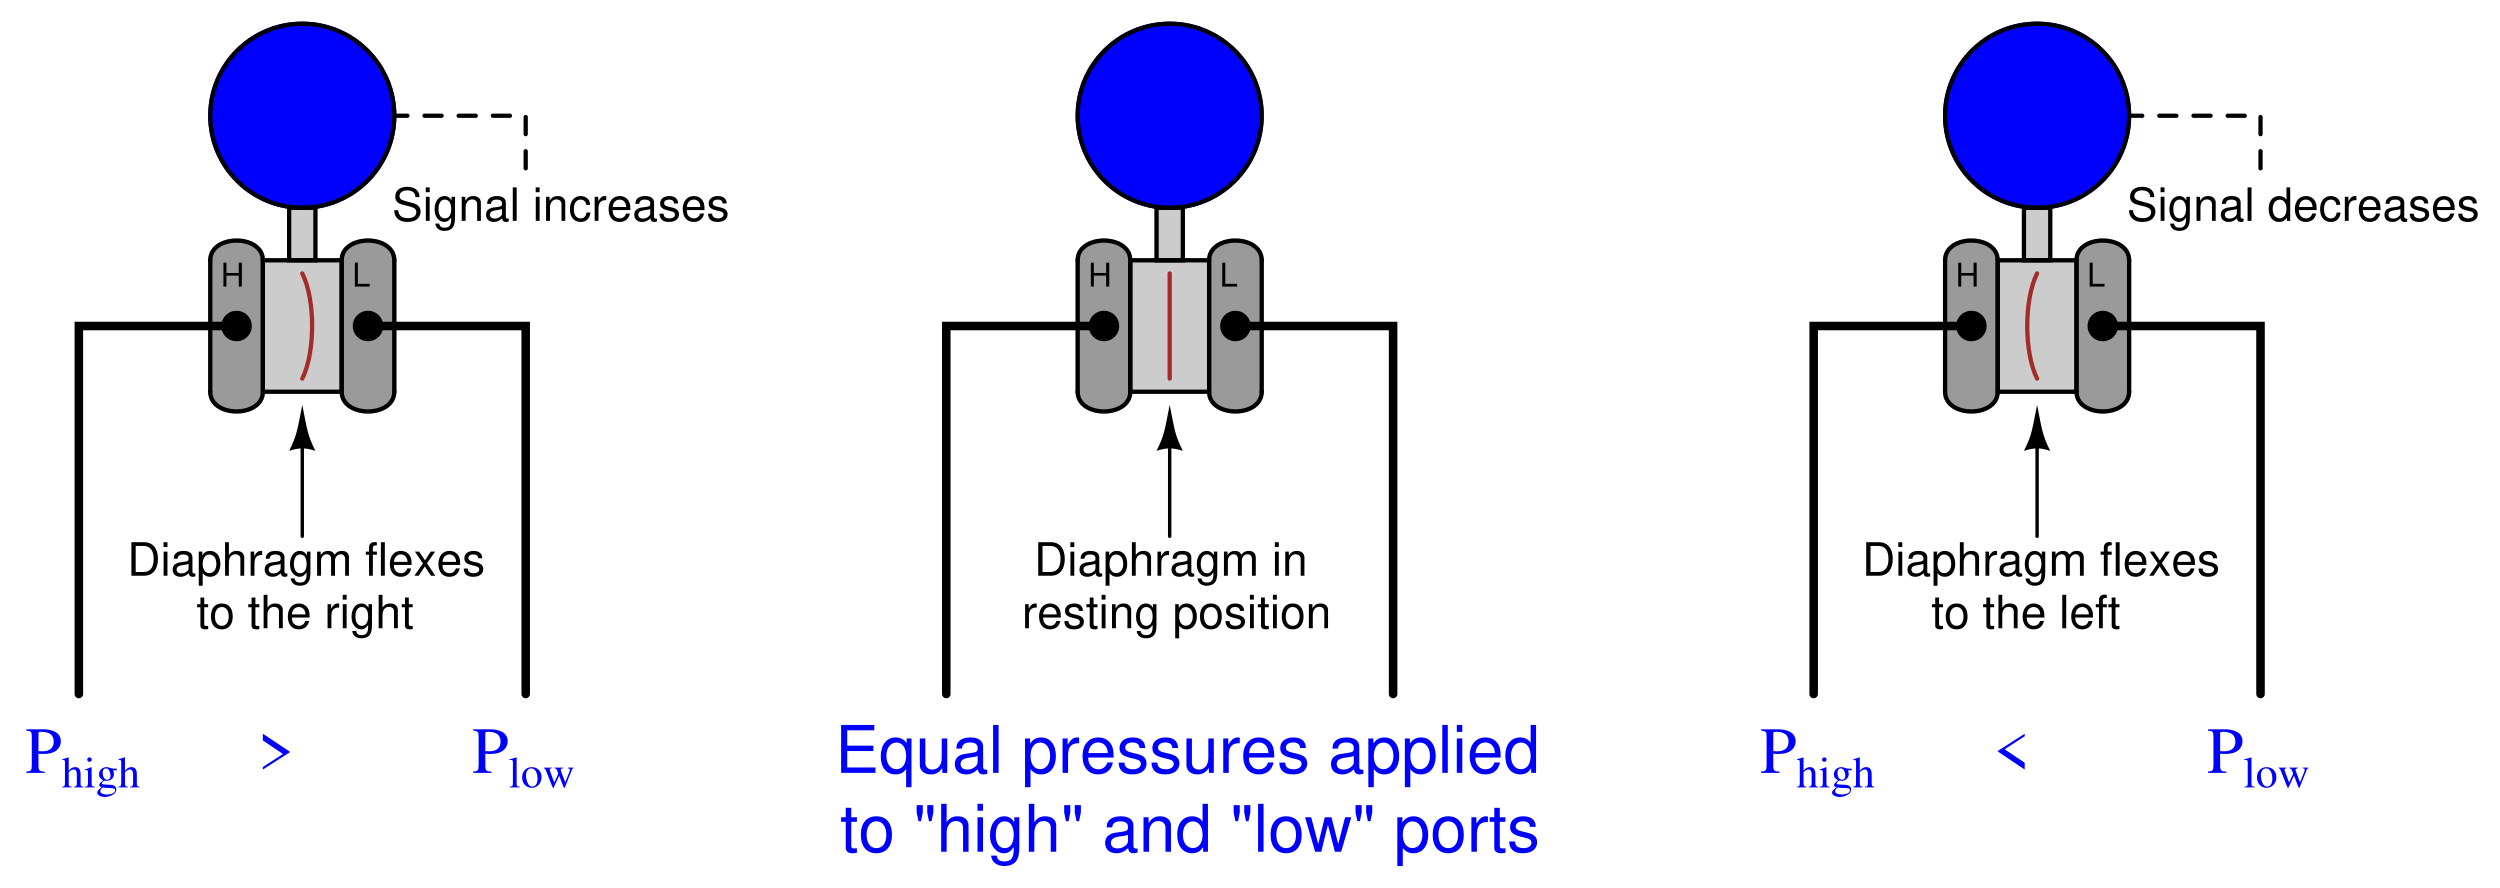 <?xml version="1.0" encoding="UTF-8"?>
<svg xmlns="http://www.w3.org/2000/svg" xmlns:xlink="http://www.w3.org/1999/xlink" viewBox="0 0 427.999 152" version="1.2">
<defs>
<g>
<symbol overflow="visible" id="glyph0-0">
<path style="stroke:none;" d=""/>
</symbol>
<symbol overflow="visible" id="glyph0-1">
<path style="stroke:none;" d="M 3.094 -1.875 L 3.094 0 L 3.625 0 L 3.625 -4.094 L 3.094 -4.094 L 3.094 -2.328 L 0.984 -2.328 L 0.984 -4.094 L 0.469 -4.094 L 0.469 0 L 0.984 0 L 0.984 -1.875 Z M 3.094 -1.875 "/>
</symbol>
<symbol overflow="visible" id="glyph0-2">
<path style="stroke:none;" d="M 0.969 -4.094 L 0.453 -4.094 L 0.453 0 L 3 0 L 3 -0.469 L 0.969 -0.469 Z M 0.969 -4.094 "/>
</symbol>
<symbol overflow="visible" id="glyph1-0">
<path style="stroke:none;" d=""/>
</symbol>
<symbol overflow="visible" id="glyph1-1">
<path style="stroke:none;" d="M 0.703 0 L 2.906 0 C 4.359 0 5.25 -1.094 5.25 -2.875 C 5.25 -4.656 4.375 -5.734 2.906 -5.734 L 0.703 -5.734 Z M 1.438 -0.641 L 1.438 -5.094 L 2.781 -5.094 C 3.922 -5.094 4.516 -4.328 4.516 -2.859 C 4.516 -1.406 3.922 -0.641 2.781 -0.641 Z M 1.438 -0.641 "/>
</symbol>
<symbol overflow="visible" id="glyph1-2">
<path style="stroke:none;" d="M 1.188 -4.125 L 0.531 -4.125 L 0.531 0 L 1.188 0 Z M 1.188 -5.734 L 0.516 -5.734 L 0.516 -4.906 L 1.188 -4.906 Z M 1.188 -5.734 "/>
</symbol>
<symbol overflow="visible" id="glyph1-3">
<path style="stroke:none;" d="M 4.219 -0.391 C 4.141 -0.375 4.109 -0.375 4.078 -0.375 C 3.844 -0.375 3.719 -0.484 3.719 -0.688 L 3.719 -3.125 C 3.719 -3.844 3.188 -4.25 2.172 -4.25 C 1.562 -4.25 1.078 -4.078 0.797 -3.766 C 0.609 -3.547 0.531 -3.312 0.516 -2.906 L 1.172 -2.906 C 1.234 -3.406 1.531 -3.641 2.141 -3.641 C 2.734 -3.641 3.062 -3.422 3.062 -3.031 L 3.062 -2.844 C 3.062 -2.562 2.906 -2.469 2.375 -2.391 C 1.453 -2.281 1.312 -2.25 1.062 -2.141 C 0.578 -1.938 0.328 -1.578 0.328 -1.047 C 0.328 -0.297 0.844 0.188 1.688 0.188 C 2.203 0.188 2.625 0 3.094 -0.422 C 3.141 0 3.344 0.188 3.766 0.188 C 3.906 0.188 4 0.172 4.219 0.109 Z M 3.062 -1.297 C 3.062 -1.078 3 -0.938 2.797 -0.766 C 2.531 -0.516 2.219 -0.391 1.828 -0.391 C 1.312 -0.391 1.016 -0.641 1.016 -1.062 C 1.016 -1.484 1.297 -1.703 2.016 -1.812 C 2.703 -1.906 2.844 -1.938 3.062 -2.047 Z M 3.062 -1.297 "/>
</symbol>
<symbol overflow="visible" id="glyph1-4">
<path style="stroke:none;" d="M 0.422 1.719 L 1.094 1.719 L 1.094 -0.438 C 1.438 -0.016 1.812 0.188 2.359 0.188 C 3.422 0.188 4.125 -0.672 4.125 -2 C 4.125 -3.375 3.438 -4.25 2.344 -4.25 C 1.781 -4.25 1.344 -4 1.031 -3.5 L 1.031 -4.125 L 0.422 -4.125 Z M 2.234 -3.625 C 2.969 -3.625 3.438 -3 3.438 -2.016 C 3.438 -1.078 2.953 -0.438 2.234 -0.438 C 1.531 -0.438 1.094 -1.062 1.094 -2.031 C 1.094 -3 1.531 -3.625 2.234 -3.625 Z M 2.234 -3.625 "/>
</symbol>
<symbol overflow="visible" id="glyph1-5">
<path style="stroke:none;" d="M 0.547 -5.734 L 0.547 0 L 1.203 0 L 1.203 -2.281 C 1.203 -3.125 1.641 -3.672 2.328 -3.672 C 2.547 -3.672 2.75 -3.609 2.906 -3.484 C 3.094 -3.344 3.172 -3.156 3.172 -2.859 L 3.172 0 L 3.828 0 L 3.828 -3.125 C 3.828 -3.812 3.328 -4.25 2.531 -4.25 C 1.938 -4.25 1.594 -4.062 1.203 -3.562 L 1.203 -5.734 Z M 0.547 -5.734 "/>
</symbol>
<symbol overflow="visible" id="glyph1-6">
<path style="stroke:none;" d="M 0.547 -4.125 L 0.547 0 L 1.203 0 L 1.203 -2.141 C 1.219 -3.141 1.625 -3.578 2.531 -3.547 L 2.531 -4.219 C 2.422 -4.234 2.359 -4.25 2.281 -4.25 C 1.844 -4.25 1.531 -4 1.156 -3.375 L 1.156 -4.125 Z M 0.547 -4.125 "/>
</symbol>
<symbol overflow="visible" id="glyph1-7">
<path style="stroke:none;" d="M 3.188 -4.125 L 3.188 -3.531 C 2.844 -4.031 2.484 -4.25 1.969 -4.25 C 0.969 -4.25 0.281 -3.312 0.281 -2 C 0.281 -1.297 0.438 -0.797 0.797 -0.375 C 1.109 -0.016 1.5 0.188 1.922 0.188 C 2.422 0.188 2.766 -0.047 3.125 -0.562 L 3.125 -0.344 C 3.125 0.75 2.812 1.172 2 1.172 C 1.438 1.172 1.141 0.938 1.078 0.469 L 0.406 0.469 C 0.469 1.234 1.078 1.719 1.984 1.719 C 2.578 1.719 3.094 1.516 3.359 1.188 C 3.672 0.797 3.781 0.297 3.781 -0.672 L 3.781 -4.125 Z M 2.031 -3.641 C 2.719 -3.641 3.125 -3.062 3.125 -2.016 C 3.125 -1.016 2.719 -0.422 2.031 -0.422 C 1.359 -0.422 0.953 -1.016 0.953 -2.031 C 0.953 -3.047 1.359 -3.641 2.031 -3.641 Z M 2.031 -3.641 "/>
</symbol>
<symbol overflow="visible" id="glyph1-8">
<path style="stroke:none;" d="M 0.547 -4.125 L 0.547 0 L 1.219 0 L 1.219 -2.594 C 1.219 -3.188 1.641 -3.672 2.188 -3.672 C 2.672 -3.672 2.938 -3.375 2.938 -2.844 L 2.938 0 L 3.609 0 L 3.609 -2.594 C 3.609 -3.188 4.047 -3.672 4.578 -3.672 C 5.062 -3.672 5.344 -3.359 5.344 -2.844 L 5.344 0 L 6 0 L 6 -3.094 C 6 -3.828 5.578 -4.25 4.797 -4.25 C 4.25 -4.25 3.922 -4.078 3.531 -3.609 C 3.297 -4.062 2.969 -4.25 2.422 -4.25 C 1.875 -4.25 1.5 -4.047 1.156 -3.547 L 1.156 -4.125 Z M 0.547 -4.125 "/>
</symbol>
<symbol overflow="visible" id="glyph1-9">
<path style="stroke:none;" d=""/>
</symbol>
<symbol overflow="visible" id="glyph1-10">
<path style="stroke:none;" d="M 0.547 -4.125 L 0.547 0 L 1.219 0 L 1.219 -2.281 C 1.219 -3.125 1.656 -3.672 2.328 -3.672 C 2.844 -3.672 3.188 -3.359 3.188 -2.859 L 3.188 0 L 3.828 0 L 3.828 -3.125 C 3.828 -3.797 3.328 -4.25 2.531 -4.25 C 1.906 -4.25 1.516 -4.016 1.156 -3.438 L 1.156 -4.125 Z M 0.547 -4.125 "/>
</symbol>
<symbol overflow="visible" id="glyph1-11">
<path style="stroke:none;" d="M 4.047 -1.844 C 4.047 -2.469 4 -2.844 3.875 -3.156 C 3.609 -3.828 2.984 -4.25 2.203 -4.25 C 1.062 -4.25 0.312 -3.375 0.312 -2.016 C 0.312 -0.641 1.031 0.188 2.188 0.188 C 3.141 0.188 3.781 -0.359 3.953 -1.25 L 3.297 -1.25 C 3.109 -0.703 2.734 -0.422 2.219 -0.422 C 1.797 -0.422 1.438 -0.609 1.219 -0.953 C 1.062 -1.203 1.016 -1.438 1 -1.844 Z M 1.016 -2.375 C 1.078 -3.141 1.531 -3.641 2.203 -3.641 C 2.859 -3.641 3.328 -3.125 3.328 -2.375 Z M 1.016 -2.375 "/>
</symbol>
<symbol overflow="visible" id="glyph1-12">
<path style="stroke:none;" d="M 3.453 -2.984 C 3.438 -3.781 2.906 -4.25 1.953 -4.25 C 1 -4.25 0.375 -3.75 0.375 -2.984 C 0.375 -2.344 0.703 -2.031 1.672 -1.797 L 2.297 -1.641 C 2.75 -1.531 2.922 -1.375 2.922 -1.078 C 2.922 -0.688 2.547 -0.422 1.969 -0.422 C 1.609 -0.422 1.312 -0.531 1.156 -0.703 C 1.047 -0.812 1 -0.938 0.953 -1.234 L 0.266 -1.234 C 0.297 -0.281 0.828 0.188 1.906 0.188 C 2.953 0.188 3.609 -0.328 3.609 -1.125 C 3.609 -1.734 3.266 -2.078 2.453 -2.281 L 1.812 -2.422 C 1.281 -2.547 1.062 -2.719 1.062 -3.016 C 1.062 -3.406 1.391 -3.641 1.922 -3.641 C 2.453 -3.641 2.734 -3.406 2.75 -2.984 Z M 3.453 -2.984 "/>
</symbol>
<symbol overflow="visible" id="glyph1-13">
<path style="stroke:none;" d="M 2 -4.125 L 1.328 -4.125 L 1.328 -5.266 L 0.672 -5.266 L 0.672 -4.125 L 0.109 -4.125 L 0.109 -3.594 L 0.672 -3.594 L 0.672 -0.469 C 0.672 -0.047 0.953 0.188 1.469 0.188 C 1.641 0.188 1.781 0.172 2 0.125 L 2 -0.422 C 1.906 -0.406 1.812 -0.391 1.688 -0.391 C 1.406 -0.391 1.328 -0.469 1.328 -0.766 L 1.328 -3.594 L 2 -3.594 Z M 2 -4.125 "/>
</symbol>
<symbol overflow="visible" id="glyph1-14">
<path style="stroke:none;" d="M 2.141 -4.25 C 0.969 -4.25 0.281 -3.422 0.281 -2.031 C 0.281 -0.641 0.969 0.188 2.156 0.188 C 3.312 0.188 4.016 -0.641 4.016 -2 C 4.016 -3.438 3.344 -4.25 2.141 -4.25 Z M 2.156 -3.641 C 2.891 -3.641 3.328 -3.031 3.328 -2.016 C 3.328 -1.031 2.875 -0.422 2.156 -0.422 C 1.422 -0.422 0.969 -1.031 0.969 -2.031 C 0.969 -3.031 1.422 -3.641 2.156 -3.641 Z M 2.156 -3.641 "/>
</symbol>
<symbol overflow="visible" id="glyph1-15">
<path style="stroke:none;" d="M 2.031 -4.125 L 1.344 -4.125 L 1.344 -4.766 C 1.344 -5.047 1.5 -5.188 1.797 -5.188 C 1.859 -5.188 1.875 -5.188 2.031 -5.188 L 2.031 -5.719 C 1.875 -5.75 1.797 -5.766 1.656 -5.766 C 1.062 -5.766 0.688 -5.422 0.688 -4.828 L 0.688 -4.125 L 0.141 -4.125 L 0.141 -3.594 L 0.688 -3.594 L 0.688 0 L 1.344 0 L 1.344 -3.594 L 2.031 -3.594 Z M 2.031 -4.125 "/>
</symbol>
<symbol overflow="visible" id="glyph1-16">
<path style="stroke:none;" d="M 1.203 -5.734 L 0.531 -5.734 L 0.531 0 L 1.203 0 Z M 1.203 -5.734 "/>
</symbol>
<symbol overflow="visible" id="glyph1-17">
<path style="stroke:none;" d="M 2.297 -2.141 L 3.688 -4.125 L 2.938 -4.125 L 1.953 -2.625 L 0.953 -4.125 L 0.219 -4.125 L 1.594 -2.109 L 0.141 0 L 0.875 0 L 1.922 -1.578 L 2.969 0 L 3.719 0 Z M 2.297 -2.141 "/>
</symbol>
<symbol overflow="visible" id="glyph1-18">
<path style="stroke:none;" d="M 4.688 -4.062 C 4.688 -4.453 4.672 -4.562 4.547 -4.828 C 4.234 -5.484 3.562 -5.828 2.594 -5.828 C 1.328 -5.828 0.547 -5.188 0.547 -4.156 C 0.547 -3.453 0.922 -3.016 1.672 -2.812 L 3.109 -2.438 C 3.828 -2.25 4.156 -1.953 4.156 -1.5 C 4.156 -1.203 4 -0.875 3.75 -0.703 C 3.516 -0.547 3.156 -0.469 2.688 -0.469 C 2.062 -0.469 1.641 -0.609 1.375 -0.938 C 1.156 -1.203 1.062 -1.469 1.078 -1.828 L 0.375 -1.828 C 0.391 -1.297 0.484 -0.953 0.719 -0.641 C 1.109 -0.094 1.766 0.188 2.641 0.188 C 3.328 0.188 3.891 0.031 4.266 -0.266 C 4.641 -0.562 4.891 -1.078 4.891 -1.578 C 4.891 -2.281 4.453 -2.797 3.672 -3.016 L 2.234 -3.406 C 1.531 -3.594 1.281 -3.812 1.281 -4.25 C 1.281 -4.828 1.797 -5.219 2.562 -5.219 C 3.484 -5.219 4 -4.812 4 -4.062 Z M 4.688 -4.062 "/>
</symbol>
<symbol overflow="visible" id="glyph1-19">
<path style="stroke:none;" d="M 3.703 -2.734 C 3.672 -3.141 3.594 -3.406 3.438 -3.625 C 3.156 -4.016 2.656 -4.25 2.078 -4.25 C 0.953 -4.25 0.25 -3.359 0.25 -2 C 0.25 -0.656 0.953 0.188 2.078 0.188 C 3.062 0.188 3.672 -0.406 3.75 -1.422 L 3.094 -1.422 C 2.984 -0.75 2.641 -0.422 2.094 -0.422 C 1.359 -0.422 0.922 -1.016 0.922 -2 C 0.922 -3.031 1.359 -3.641 2.078 -3.641 C 2.625 -3.641 2.969 -3.312 3.047 -2.734 Z M 3.703 -2.734 "/>
</symbol>
<symbol overflow="visible" id="glyph1-20">
<path style="stroke:none;" d="M 3.891 -5.734 L 3.25 -5.734 L 3.25 -3.609 C 2.969 -4.031 2.531 -4.25 1.984 -4.25 C 0.906 -4.25 0.203 -3.391 0.203 -2.078 C 0.203 -0.672 0.875 0.188 2 0.188 C 2.562 0.188 2.969 -0.031 3.312 -0.547 L 3.312 0 L 3.891 0 Z M 2.094 -3.625 C 2.797 -3.625 3.25 -3.016 3.25 -2.016 C 3.25 -1.062 2.781 -0.438 2.094 -0.438 C 1.375 -0.438 0.891 -1.078 0.891 -2.031 C 0.891 -3 1.375 -3.625 2.094 -3.625 Z M 2.094 -3.625 "/>
</symbol>
<symbol overflow="visible" id="glyph2-0">
<path style="stroke:none;" d=""/>
</symbol>
<symbol overflow="visible" id="glyph2-1">
<path style="stroke:none;" d="M 2.062 -3.734 L 6.531 -3.734 L 6.531 -4.656 L 2.062 -4.656 L 2.062 -7.281 L 6.688 -7.281 L 6.688 -8.203 L 1.016 -8.203 L 1.016 0 L 6.891 0 L 6.891 -0.922 L 2.062 -0.922 Z M 2.062 -3.734 "/>
</symbol>
<symbol overflow="visible" id="glyph2-2">
<path style="stroke:none;" d="M 5.562 2.453 L 5.562 -5.891 L 4.734 -5.891 L 4.734 -5.109 C 4.297 -5.719 3.641 -6.062 2.859 -6.062 C 1.312 -6.062 0.297 -4.797 0.297 -2.828 C 0.297 -0.922 1.25 0.266 2.812 0.266 C 3.641 0.266 4.203 -0.031 4.641 -0.672 L 4.641 2.453 Z M 3 -5.188 C 4 -5.188 4.641 -4.297 4.641 -2.875 C 4.641 -1.516 3.984 -0.625 3 -0.625 C 1.953 -0.625 1.266 -1.531 1.266 -2.906 C 1.266 -4.281 1.953 -5.188 3 -5.188 Z M 3 -5.188 "/>
</symbol>
<symbol overflow="visible" id="glyph2-3">
<path style="stroke:none;" d="M 5.422 0 L 5.422 -5.891 L 4.484 -5.891 L 4.484 -2.547 C 4.484 -1.344 3.859 -0.562 2.875 -0.562 C 2.141 -0.562 1.672 -1.016 1.672 -1.719 L 1.672 -5.891 L 0.734 -5.891 L 0.734 -1.344 C 0.734 -0.375 1.469 0.266 2.609 0.266 C 3.469 0.266 4.031 -0.047 4.578 -0.828 L 4.578 0 Z M 5.422 0 "/>
</symbol>
<symbol overflow="visible" id="glyph2-4">
<path style="stroke:none;" d="M 6.016 -0.547 C 5.922 -0.531 5.875 -0.531 5.812 -0.531 C 5.484 -0.531 5.312 -0.703 5.312 -0.984 L 5.312 -4.453 C 5.312 -5.5 4.547 -6.062 3.094 -6.062 C 2.234 -6.062 1.547 -5.812 1.141 -5.375 C 0.859 -5.078 0.75 -4.734 0.734 -4.156 L 1.672 -4.156 C 1.75 -4.875 2.188 -5.203 3.062 -5.203 C 3.922 -5.203 4.375 -4.875 4.375 -4.312 L 4.375 -4.078 C 4.359 -3.672 4.156 -3.516 3.391 -3.422 C 2.062 -3.25 1.875 -3.203 1.5 -3.062 C 0.828 -2.766 0.469 -2.25 0.469 -1.484 C 0.469 -0.422 1.219 0.266 2.406 0.266 C 3.156 0.266 3.75 0 4.406 -0.609 C 4.484 0 4.766 0.266 5.375 0.266 C 5.578 0.266 5.703 0.234 6.016 0.156 Z M 4.375 -1.859 C 4.375 -1.547 4.281 -1.344 4 -1.094 C 3.625 -0.75 3.156 -0.562 2.609 -0.562 C 1.875 -0.562 1.453 -0.906 1.453 -1.5 C 1.453 -2.125 1.859 -2.438 2.875 -2.594 C 3.875 -2.719 4.062 -2.766 4.375 -2.906 Z M 4.375 -1.859 "/>
</symbol>
<symbol overflow="visible" id="glyph2-5">
<path style="stroke:none;" d="M 1.703 -8.203 L 0.766 -8.203 L 0.766 0 L 1.703 0 Z M 1.703 -8.203 "/>
</symbol>
<symbol overflow="visible" id="glyph2-6">
<path style="stroke:none;" d=""/>
</symbol>
<symbol overflow="visible" id="glyph2-7">
<path style="stroke:none;" d="M 0.609 2.453 L 1.547 2.453 L 1.547 -0.625 C 2.047 -0.016 2.594 0.266 3.359 0.266 C 4.891 0.266 5.891 -0.969 5.891 -2.844 C 5.891 -4.828 4.922 -6.062 3.359 -6.062 C 2.547 -6.062 1.906 -5.703 1.469 -5 L 1.469 -5.891 L 0.609 -5.891 Z M 3.188 -5.188 C 4.234 -5.188 4.906 -4.281 4.906 -2.875 C 4.906 -1.531 4.219 -0.625 3.188 -0.625 C 2.188 -0.625 1.547 -1.516 1.547 -2.906 C 1.547 -4.281 2.188 -5.188 3.188 -5.188 Z M 3.188 -5.188 "/>
</symbol>
<symbol overflow="visible" id="glyph2-8">
<path style="stroke:none;" d="M 0.781 -5.891 L 0.781 0 L 1.719 0 L 1.719 -3.062 C 1.734 -4.484 2.312 -5.109 3.609 -5.078 L 3.609 -6.031 C 3.453 -6.047 3.359 -6.062 3.25 -6.062 C 2.641 -6.062 2.188 -5.703 1.641 -4.828 L 1.641 -5.891 Z M 0.781 -5.891 "/>
</symbol>
<symbol overflow="visible" id="glyph2-9">
<path style="stroke:none;" d="M 5.766 -2.625 C 5.766 -3.531 5.703 -4.078 5.531 -4.516 C 5.156 -5.484 4.25 -6.062 3.156 -6.062 C 1.5 -6.062 0.453 -4.812 0.453 -2.875 C 0.453 -0.922 1.469 0.266 3.125 0.266 C 4.484 0.266 5.406 -0.5 5.641 -1.781 L 4.703 -1.781 C 4.438 -1.016 3.922 -0.609 3.156 -0.609 C 2.562 -0.609 2.062 -0.875 1.75 -1.375 C 1.516 -1.703 1.438 -2.047 1.422 -2.625 Z M 1.453 -3.391 C 1.531 -4.484 2.188 -5.203 3.141 -5.203 C 4.094 -5.203 4.766 -4.453 4.766 -3.391 Z M 1.453 -3.391 "/>
</symbol>
<symbol overflow="visible" id="glyph2-10">
<path style="stroke:none;" d="M 4.922 -4.25 C 4.922 -5.406 4.156 -6.062 2.797 -6.062 C 1.422 -6.062 0.531 -5.359 0.531 -4.266 C 0.531 -3.344 1 -2.906 2.391 -2.562 L 3.281 -2.344 C 3.922 -2.188 4.188 -1.953 4.188 -1.547 C 4.188 -0.984 3.641 -0.609 2.812 -0.609 C 2.312 -0.609 1.875 -0.75 1.641 -1 C 1.5 -1.172 1.422 -1.344 1.375 -1.75 L 0.375 -1.75 C 0.422 -0.391 1.188 0.266 2.734 0.266 C 4.219 0.266 5.156 -0.469 5.156 -1.609 C 5.156 -2.484 4.672 -2.969 3.5 -3.25 L 2.594 -3.469 C 1.828 -3.641 1.5 -3.891 1.5 -4.312 C 1.5 -4.859 1.984 -5.203 2.75 -5.203 C 3.516 -5.203 3.922 -4.875 3.938 -4.25 Z M 4.922 -4.25 "/>
</symbol>
<symbol overflow="visible" id="glyph2-11">
<path style="stroke:none;" d="M 1.688 -5.891 L 0.75 -5.891 L 0.75 0 L 1.688 0 Z M 1.688 -8.203 L 0.75 -8.203 L 0.75 -7.016 L 1.688 -7.016 Z M 1.688 -8.203 "/>
</symbol>
<symbol overflow="visible" id="glyph2-12">
<path style="stroke:none;" d="M 5.562 -8.203 L 4.641 -8.203 L 4.641 -5.156 C 4.234 -5.75 3.609 -6.062 2.828 -6.062 C 1.297 -6.062 0.297 -4.844 0.297 -2.953 C 0.297 -0.969 1.266 0.266 2.859 0.266 C 3.672 0.266 4.234 -0.047 4.734 -0.781 L 4.734 0 L 5.562 0 Z M 2.984 -5.188 C 4 -5.188 4.641 -4.297 4.641 -2.875 C 4.641 -1.516 3.984 -0.625 3 -0.625 C 1.953 -0.625 1.266 -1.531 1.266 -2.906 C 1.266 -4.281 1.953 -5.188 2.984 -5.188 Z M 2.984 -5.188 "/>
</symbol>
<symbol overflow="visible" id="glyph2-13">
<path style="stroke:none;" d="M 2.859 -5.891 L 1.891 -5.891 L 1.891 -7.516 L 0.953 -7.516 L 0.953 -5.891 L 0.156 -5.891 L 0.156 -5.125 L 0.953 -5.125 L 0.953 -0.672 C 0.953 -0.062 1.359 0.266 2.094 0.266 C 2.344 0.266 2.547 0.234 2.859 0.188 L 2.859 -0.609 C 2.719 -0.578 2.594 -0.562 2.406 -0.562 C 2 -0.562 1.891 -0.672 1.891 -1.094 L 1.891 -5.125 L 2.859 -5.125 Z M 2.859 -5.891 "/>
</symbol>
<symbol overflow="visible" id="glyph2-14">
<path style="stroke:none;" d="M 3.062 -6.062 C 1.391 -6.062 0.406 -4.875 0.406 -2.906 C 0.406 -0.906 1.391 0.266 3.078 0.266 C 4.734 0.266 5.734 -0.922 5.734 -2.859 C 5.734 -4.906 4.766 -6.062 3.062 -6.062 Z M 3.078 -5.203 C 4.125 -5.203 4.766 -4.328 4.766 -2.875 C 4.766 -1.469 4.109 -0.609 3.078 -0.609 C 2.031 -0.609 1.391 -1.469 1.391 -2.906 C 1.391 -4.328 2.031 -5.203 3.078 -5.203 Z M 3.078 -5.203 "/>
</symbol>
<symbol overflow="visible" id="glyph2-15">
<path style="stroke:none;" d="M 0.578 -7.969 L 0.578 -6.734 L 0.891 -5.219 L 1.328 -5.219 L 1.625 -6.734 L 1.625 -7.969 Z M 2.391 -7.969 L 2.391 -6.734 L 2.688 -5.219 L 3.125 -5.219 L 3.438 -6.734 L 3.438 -7.969 Z M 2.391 -7.969 "/>
</symbol>
<symbol overflow="visible" id="glyph2-16">
<path style="stroke:none;" d="M 0.781 -8.203 L 0.781 0 L 1.719 0 L 1.719 -3.25 C 1.719 -4.453 2.344 -5.25 3.312 -5.25 C 3.641 -5.25 3.922 -5.156 4.156 -4.984 C 4.422 -4.781 4.531 -4.5 4.531 -4.078 L 4.531 0 L 5.469 0 L 5.469 -4.453 C 5.469 -5.438 4.766 -6.062 3.609 -6.062 C 2.781 -6.062 2.266 -5.812 1.719 -5.078 L 1.719 -8.203 Z M 0.781 -8.203 "/>
</symbol>
<symbol overflow="visible" id="glyph2-17">
<path style="stroke:none;" d="M 4.547 -5.891 L 4.547 -5.047 C 4.078 -5.75 3.562 -6.062 2.812 -6.062 C 1.391 -6.062 0.391 -4.734 0.391 -2.844 C 0.391 -1.859 0.625 -1.141 1.141 -0.547 C 1.578 -0.016 2.141 0.266 2.75 0.266 C 3.453 0.266 3.953 -0.062 4.453 -0.797 L 4.453 -0.5 C 4.453 1.078 4.016 1.672 2.844 1.672 C 2.047 1.672 1.625 1.344 1.547 0.672 L 0.578 0.672 C 0.672 1.766 1.547 2.453 2.828 2.453 C 3.688 2.453 4.406 2.172 4.797 1.703 C 5.25 1.141 5.406 0.422 5.406 -0.969 L 5.406 -5.891 Z M 2.906 -5.203 C 3.891 -5.203 4.453 -4.359 4.453 -2.875 C 4.453 -1.438 3.875 -0.609 2.906 -0.609 C 1.938 -0.609 1.375 -1.453 1.375 -2.906 C 1.375 -4.344 1.938 -5.203 2.906 -5.203 Z M 2.906 -5.203 "/>
</symbol>
<symbol overflow="visible" id="glyph2-18">
<path style="stroke:none;" d="M 0.781 -5.891 L 0.781 0 L 1.734 0 L 1.734 -3.25 C 1.734 -4.453 2.359 -5.25 3.328 -5.25 C 4.078 -5.25 4.547 -4.797 4.547 -4.078 L 4.547 0 L 5.484 0 L 5.484 -4.453 C 5.484 -5.438 4.75 -6.062 3.609 -6.062 C 2.734 -6.062 2.172 -5.719 1.656 -4.906 L 1.656 -5.891 Z M 0.781 -5.891 "/>
</symbol>
<symbol overflow="visible" id="glyph2-19">
<path style="stroke:none;" d="M 6.234 0 L 7.969 -5.891 L 6.906 -5.891 L 5.734 -1.312 L 4.578 -5.891 L 3.438 -5.891 L 2.312 -1.312 L 1.109 -5.891 L 0.062 -5.891 L 1.781 0 L 2.828 0 L 3.969 -4.625 L 5.156 0 Z M 6.234 0 "/>
</symbol>
<symbol overflow="visible" id="glyph3-0">
<path style="stroke:none;" d=""/>
</symbol>
<symbol overflow="visible" id="glyph3-1">
<path style="stroke:none;" d="M 0.188 -7.234 C 1.016 -7.141 1.109 -7.047 1.125 -6.219 L 1.125 -1.344 C 1.109 -0.391 1.031 -0.297 0.188 -0.219 L 0.188 0 L 3.328 0 L 3.328 -0.219 C 2.438 -0.234 2.281 -0.391 2.266 -1.219 L 2.266 -3.281 C 2.562 -3.25 2.75 -3.234 3.047 -3.234 C 3.938 -3.234 4.531 -3.359 5.016 -3.625 C 5.688 -3.984 6.094 -4.672 6.094 -5.406 C 6.094 -5.891 5.938 -6.312 5.641 -6.641 C 5.188 -7.125 4.203 -7.453 3.156 -7.453 L 0.188 -7.453 Z M 2.266 -6.656 C 2.266 -6.953 2.344 -7.031 2.656 -7.031 C 4.172 -7.031 4.875 -6.5 4.875 -5.344 C 4.875 -4.25 4.203 -3.688 2.906 -3.688 C 2.688 -3.688 2.531 -3.703 2.266 -3.719 Z M 2.266 -6.656 "/>
</symbol>
<symbol overflow="visible" id="glyph3-2">
<path style="stroke:none;" d="M 0.859 -0.562 L 5.484 -3.531 L 5.484 -3.609 L 0.859 -6.703 L 0.859 -5.547 L 4.297 -3.234 L 0.859 -1 Z M 0.859 -0.562 "/>
</symbol>
<symbol overflow="visible" id="glyph3-3">
<path style="stroke:none;" d="M 5.484 -6.703 L 0.859 -3.734 L 0.859 -3.672 L 5.484 -0.562 L 5.484 -1.734 L 2.047 -4.031 L 5.484 -6.266 Z M 5.484 -6.703 "/>
</symbol>
<symbol overflow="visible" id="glyph4-0">
<path style="stroke:none;" d=""/>
</symbol>
<symbol overflow="visible" id="glyph4-1">
<path style="stroke:none;" d="M 3.672 -0.109 C 3.266 -0.188 3.219 -0.234 3.219 -0.766 L 3.219 -2.266 C 3.219 -3.062 2.906 -3.469 2.297 -3.469 C 1.844 -3.469 1.531 -3.281 1.188 -2.828 L 1.188 -5.125 L 1.141 -5.141 C 0.875 -5.047 0.688 -5 0.281 -4.875 L 0.078 -4.812 L 0.078 -4.688 C 0.109 -4.703 0.125 -4.703 0.172 -4.703 C 0.484 -4.703 0.547 -4.641 0.547 -4.312 L 0.547 -0.766 C 0.531 -0.219 0.5 -0.172 0.062 -0.109 L 0.062 0 L 1.688 0 L 1.688 -0.109 C 1.25 -0.156 1.203 -0.234 1.188 -0.766 L 1.188 -2.578 C 1.5 -2.922 1.719 -3.062 2.031 -3.062 C 2.391 -3.062 2.578 -2.781 2.578 -2.266 L 2.578 -0.766 C 2.562 -0.234 2.5 -0.156 2.078 -0.109 L 2.078 0 L 3.672 0 Z M 3.672 -0.109 "/>
</symbol>
<symbol overflow="visible" id="glyph4-2">
<path style="stroke:none;" d="M 0.125 0 L 1.906 0 L 1.906 -0.109 C 1.406 -0.156 1.359 -0.219 1.344 -0.766 L 1.344 -3.438 L 1.312 -3.469 L 0.156 -3.047 L 0.156 -2.938 L 0.203 -2.938 C 0.297 -2.953 0.391 -2.969 0.469 -2.969 C 0.641 -2.969 0.719 -2.844 0.719 -2.516 L 0.719 -0.766 C 0.703 -0.203 0.625 -0.141 0.125 -0.109 Z M 0.969 -5.141 C 0.766 -5.141 0.594 -4.969 0.594 -4.766 C 0.594 -4.547 0.75 -4.375 0.969 -4.375 C 1.188 -4.375 1.359 -4.547 1.359 -4.766 C 1.359 -4.984 1.188 -5.141 0.969 -5.141 Z M 0.969 -5.141 "/>
</symbol>
<symbol overflow="visible" id="glyph4-3">
<path style="stroke:none;" d="M 3.547 -2.922 L 3.547 -3.219 L 2.953 -3.219 C 2.797 -3.219 2.703 -3.234 2.547 -3.297 L 2.375 -3.344 C 2.188 -3.422 1.969 -3.469 1.781 -3.469 C 1.078 -3.469 0.516 -2.922 0.516 -2.234 C 0.516 -1.766 0.719 -1.469 1.219 -1.234 L 1.031 -1.047 C 0.859 -0.891 0.781 -0.812 0.75 -0.781 C 0.594 -0.625 0.547 -0.531 0.547 -0.406 C 0.547 -0.234 0.625 -0.156 0.953 0 C 0.406 0.391 0.203 0.625 0.203 0.906 C 0.203 1.312 0.797 1.641 1.516 1.641 C 2.078 1.641 2.672 1.453 3.062 1.125 C 3.344 0.891 3.469 0.656 3.469 0.375 C 3.469 -0.094 3.125 -0.406 2.562 -0.438 L 1.594 -0.484 C 1.188 -0.5 1 -0.562 1 -0.688 C 1 -0.844 1.25 -1.094 1.453 -1.156 C 1.719 -1.141 1.875 -1.125 1.875 -1.125 C 2.156 -1.125 2.469 -1.234 2.703 -1.438 C 2.938 -1.656 3.062 -1.906 3.062 -2.297 C 3.062 -2.516 3.016 -2.688 2.922 -2.922 Z M 1.109 0.016 C 1.359 0.062 1.953 0.109 2.328 0.109 C 3.016 0.109 3.266 0.203 3.266 0.484 C 3.266 0.922 2.688 1.219 1.844 1.219 C 1.172 1.219 0.734 1 0.734 0.656 C 0.734 0.484 0.812 0.375 1.109 0.016 Z M 1.141 -2.547 C 1.141 -2.984 1.359 -3.25 1.703 -3.25 C 1.938 -3.25 2.125 -3.125 2.25 -2.906 C 2.391 -2.641 2.484 -2.297 2.484 -2 C 2.484 -1.578 2.266 -1.312 1.922 -1.312 C 1.453 -1.312 1.141 -1.797 1.141 -2.516 Z M 1.141 -2.547 "/>
</symbol>
<symbol overflow="visible" id="glyph4-4">
<path style="stroke:none;" d="M 0.156 0 L 1.938 0 L 1.938 -0.109 C 1.469 -0.141 1.375 -0.203 1.375 -0.625 L 1.375 -5.125 L 1.344 -5.141 C 0.953 -5.016 0.672 -4.938 0.141 -4.812 L 0.141 -4.688 L 0.188 -4.688 C 0.266 -4.703 0.359 -4.703 0.422 -4.703 C 0.656 -4.703 0.734 -4.594 0.734 -4.25 L 0.734 -0.656 C 0.734 -0.25 0.625 -0.141 0.156 -0.109 Z M 0.156 0 "/>
</symbol>
<symbol overflow="visible" id="glyph4-5">
<path style="stroke:none;" d="M 1.875 -3.469 C 0.891 -3.469 0.219 -2.734 0.219 -1.703 C 0.219 -0.672 0.922 0.078 1.875 0.078 C 2.812 0.078 3.547 -0.719 3.547 -1.766 C 3.547 -2.75 2.844 -3.469 1.875 -3.469 Z M 1.781 -3.25 C 2.422 -3.25 2.859 -2.531 2.859 -1.5 C 2.859 -0.641 2.516 -0.141 1.953 -0.141 C 1.672 -0.141 1.391 -0.312 1.234 -0.625 C 1.016 -1.016 0.891 -1.531 0.891 -2.078 C 0.891 -2.781 1.25 -3.25 1.781 -3.25 Z M 1.781 -3.25 "/>
</symbol>
<symbol overflow="visible" id="glyph4-6">
<path style="stroke:none;" d="M 4.297 -3.391 L 4.297 -3.281 C 4.562 -3.219 4.625 -3.172 4.625 -3.047 C 4.625 -2.922 4.594 -2.75 4.5 -2.547 L 3.828 -0.875 L 3.188 -2.562 C 3.062 -2.906 3.062 -2.906 3.062 -3 C 3.062 -3.172 3.141 -3.219 3.5 -3.281 L 3.5 -3.391 L 1.969 -3.391 L 1.969 -3.281 C 2.25 -3.25 2.344 -3.156 2.5 -2.75 C 2.531 -2.656 2.594 -2.469 2.641 -2.328 L 1.953 -0.844 L 1.219 -2.797 C 1.188 -2.875 1.172 -2.953 1.172 -3.031 C 1.172 -3.188 1.25 -3.25 1.516 -3.281 L 1.516 -3.391 L 0.156 -3.391 L 0.156 -3.281 C 0.328 -3.266 0.391 -3.188 0.562 -2.797 L 1.578 -0.219 C 1.672 0 1.719 0.109 1.766 0.109 C 1.812 0.109 1.875 0.016 1.953 -0.188 L 2.797 -2 L 3.484 -0.219 C 3.594 0.062 3.609 0.109 3.672 0.109 C 3.719 0.109 3.766 0.031 3.875 -0.266 L 4.922 -2.875 C 5.047 -3.188 5.078 -3.219 5.234 -3.281 L 5.234 -3.391 Z M 4.297 -3.391 "/>
</symbol>
</g>
<clipPath id="clip1">
  <path d="M 178 0.5 L 223 0.5 L 223 42 L 178 42 Z M 178 0.5 "/>
</clipPath>
<clipPath id="clip2">
  <path d="M 178 0.5 L 223 0.5 L 223 42 L 178 42 Z M 178 0.5 "/>
</clipPath>
<clipPath id="clip3">
  <path d="M 29 0.5 L 74 0.5 L 74 42 L 29 42 Z M 29 0.5 "/>
</clipPath>
<clipPath id="clip4">
  <path d="M 29 0.5 L 74 0.5 L 74 42 L 29 42 Z M 29 0.5 "/>
</clipPath>
<clipPath id="clip5">
  <path d="M 326 0.5 L 371 0.5 L 371 42 L 326 42 Z M 326 0.5 "/>
</clipPath>
<clipPath id="clip6">
  <path d="M 326 0.5 L 371 0.5 L 371 42 L 326 42 Z M 326 0.5 "/>
</clipPath>
</defs>
<g id="surface1">
<path style="fill-rule:evenodd;fill:rgb(60.352%,60.352%,60.352%);fill-opacity:1;stroke-width:7.312;stroke-linecap:round;stroke-linejoin:miter;stroke:rgb(60.352%,60.352%,60.352%);stroke-opacity:1;stroke-miterlimit:6;" d="M 1840 1069.375 C 1840 1114.375 1930 1114.375 1930 1069.375 " transform="matrix(0.1,0,0,-0.1,0.5,151.5)"/>
<path style="fill-rule:evenodd;fill:rgb(60.352%,60.352%,60.352%);fill-opacity:1;stroke-width:7.312;stroke-linecap:round;stroke-linejoin:miter;stroke:rgb(60.352%,60.352%,60.352%);stroke-opacity:1;stroke-miterlimit:6;" d="M 1840 844.375 C 1840 799.375 1930 799.375 1930 844.375 " transform="matrix(0.1,0,0,-0.1,0.5,151.5)"/>
<path style="fill-rule:evenodd;fill:rgb(80.077%,80.077%,80.077%);fill-opacity:1;stroke-width:7.312;stroke-linecap:round;stroke-linejoin:miter;stroke:rgb(80.077%,80.077%,80.077%);stroke-opacity:1;stroke-miterlimit:6;" d="M 1975 1069.375 L 2020 1069.375 L 2020 1159.375 L 1975 1159.375 Z M 1975 1069.375 " transform="matrix(0.1,0,0,-0.1,0.5,151.5)"/>
<path style=" stroke:none;fill-rule:evenodd;fill:rgb(0%,0%,100%);fill-opacity:1;" d="M 216 19.812 C 216 11.113 208.949 4.062 200.25 4.062 C 191.551 4.062 184.5 11.113 184.5 19.812 C 184.5 28.512 191.551 35.562 200.25 35.562 C 208.949 35.562 216 28.512 216 19.812 "/>
<g clip-path="url(#clip1)" clip-rule="nonzero">
<path style="fill:none;stroke-width:7.312;stroke-linecap:round;stroke-linejoin:miter;stroke:rgb(0%,0%,100%);stroke-opacity:1;stroke-miterlimit:6;" d="M 2155 1316.875 C 2155 1403.867 2084.492 1474.375 1997.5 1474.375 C 1910.508 1474.375 1840 1403.867 1840 1316.875 C 1840 1229.883 1910.508 1159.375 1997.5 1159.375 C 2084.492 1159.375 2155 1229.883 2155 1316.875 " transform="matrix(0.1,0,0,-0.1,0.5,151.5)"/>
</g>
<path style="fill-rule:evenodd;fill:rgb(60.352%,60.352%,60.352%);fill-opacity:1;stroke-width:7.312;stroke-linecap:round;stroke-linejoin:miter;stroke:rgb(60.352%,60.352%,60.352%);stroke-opacity:1;stroke-miterlimit:6;" d="M 1840 844.375 L 1930 844.375 L 1930 1069.375 L 1840 1069.375 Z M 1840 844.375 " transform="matrix(0.1,0,0,-0.1,0.5,151.5)"/>
<path style="fill-rule:evenodd;fill:rgb(0%,0%,0%);fill-opacity:1;stroke-width:7.312;stroke-linecap:round;stroke-linejoin:miter;stroke:rgb(0%,0%,0%);stroke-opacity:1;stroke-miterlimit:6;" d="M 1907.5 956.875 C 1907.5 969.297 1897.422 979.375 1885 979.375 C 1872.578 979.375 1862.5 969.297 1862.5 956.875 C 1862.5 944.453 1872.578 934.375 1885 934.375 C 1897.422 934.375 1907.5 944.453 1907.5 956.875 " transform="matrix(0.1,0,0,-0.1,0.5,151.5)"/>
<path style="fill-rule:evenodd;fill:rgb(60.352%,60.352%,60.352%);fill-opacity:1;stroke-width:7.312;stroke-linecap:round;stroke-linejoin:miter;stroke:rgb(60.352%,60.352%,60.352%);stroke-opacity:1;stroke-miterlimit:6;" d="M 2065 1069.375 C 2065 1114.375 2155 1114.375 2155 1069.375 " transform="matrix(0.1,0,0,-0.1,0.5,151.5)"/>
<path style="fill-rule:evenodd;fill:rgb(60.352%,60.352%,60.352%);fill-opacity:1;stroke-width:7.312;stroke-linecap:round;stroke-linejoin:miter;stroke:rgb(60.352%,60.352%,60.352%);stroke-opacity:1;stroke-miterlimit:6;" d="M 2065 844.375 C 2065 799.375 2155 799.375 2155 844.375 " transform="matrix(0.1,0,0,-0.1,0.5,151.5)"/>
<path style="fill-rule:evenodd;fill:rgb(60.352%,60.352%,60.352%);fill-opacity:1;stroke-width:7.312;stroke-linecap:round;stroke-linejoin:miter;stroke:rgb(60.352%,60.352%,60.352%);stroke-opacity:1;stroke-miterlimit:6;" d="M 2065 844.375 L 2155 844.375 L 2155 1069.375 L 2065 1069.375 Z M 2065 844.375 " transform="matrix(0.1,0,0,-0.1,0.5,151.5)"/>
<path style="fill-rule:evenodd;fill:rgb(0%,0%,0%);fill-opacity:1;stroke-width:7.312;stroke-linecap:round;stroke-linejoin:miter;stroke:rgb(0%,0%,0%);stroke-opacity:1;stroke-miterlimit:6;" d="M 2132.5 956.875 C 2132.5 969.297 2122.422 979.375 2110 979.375 C 2097.578 979.375 2087.5 969.297 2087.5 956.875 C 2087.5 944.453 2097.578 934.375 2110 934.375 C 2122.422 934.375 2132.5 944.453 2132.5 956.875 " transform="matrix(0.1,0,0,-0.1,0.5,151.5)"/>
<path style="fill-rule:evenodd;fill:rgb(80.077%,80.077%,80.077%);fill-opacity:1;stroke-width:7.312;stroke-linecap:round;stroke-linejoin:miter;stroke:rgb(80.077%,80.077%,80.077%);stroke-opacity:1;stroke-miterlimit:6;" d="M 1930 844.375 L 2065 844.375 L 2065 1069.375 L 1930 1069.375 Z M 1930 844.375 " transform="matrix(0.1,0,0,-0.1,0.5,151.5)"/>
<path style="fill:none;stroke-width:7.312;stroke-linecap:round;stroke-linejoin:miter;stroke:rgb(0%,0%,0%);stroke-opacity:1;stroke-miterlimit:6;" d="M 1840 1069.375 L 1840 844.375 " transform="matrix(0.1,0,0,-0.1,0.5,151.5)"/>
<path style="fill:none;stroke-width:7.312;stroke-linecap:round;stroke-linejoin:miter;stroke:rgb(0%,0%,0%);stroke-opacity:1;stroke-miterlimit:6;" d="M 1930 844.375 L 1930 1069.375 " transform="matrix(0.1,0,0,-0.1,0.5,151.5)"/>
<path style="fill:none;stroke-width:7.312;stroke-linecap:round;stroke-linejoin:miter;stroke:rgb(0%,0%,0%);stroke-opacity:1;stroke-miterlimit:6;" d="M 1840 1069.375 C 1840 1114.375 1930 1114.375 1930 1069.375 " transform="matrix(0.1,0,0,-0.1,0.5,151.5)"/>
<path style="fill:none;stroke-width:7.312;stroke-linecap:round;stroke-linejoin:miter;stroke:rgb(0%,0%,0%);stroke-opacity:1;stroke-miterlimit:6;" d="M 1840 844.375 C 1840 799.375 1930 799.375 1930 844.375 " transform="matrix(0.1,0,0,-0.1,0.5,151.5)"/>
<path style="fill:none;stroke-width:7.312;stroke-linecap:round;stroke-linejoin:miter;stroke:rgb(0%,0%,0%);stroke-opacity:1;stroke-miterlimit:6;" d="M 2065 844.375 C 2065 799.375 2155 799.375 2155 844.375 " transform="matrix(0.1,0,0,-0.1,0.5,151.5)"/>
<path style="fill:none;stroke-width:7.312;stroke-linecap:round;stroke-linejoin:miter;stroke:rgb(0%,0%,0%);stroke-opacity:1;stroke-miterlimit:6;" d="M 2065 1069.375 C 2065 1114.375 2155 1114.375 2155 1069.375 " transform="matrix(0.1,0,0,-0.1,0.5,151.5)"/>
<path style="fill:none;stroke-width:7.312;stroke-linecap:round;stroke-linejoin:miter;stroke:rgb(0%,0%,0%);stroke-opacity:1;stroke-miterlimit:6;" d="M 2065 844.375 L 2065 1069.375 " transform="matrix(0.1,0,0,-0.1,0.5,151.5)"/>
<path style="fill:none;stroke-width:7.312;stroke-linecap:round;stroke-linejoin:miter;stroke:rgb(0%,0%,0%);stroke-opacity:1;stroke-miterlimit:6;" d="M 2155 844.375 L 2155 1069.375 " transform="matrix(0.1,0,0,-0.1,0.5,151.5)"/>
<path style="fill:none;stroke-width:7.312;stroke-linecap:round;stroke-linejoin:miter;stroke:rgb(0%,0%,0%);stroke-opacity:1;stroke-miterlimit:6;" d="M 1930 844.375 L 2065 844.375 L 2065 1069.375 L 1930 1069.375 Z M 1930 844.375 " transform="matrix(0.1,0,0,-0.1,0.5,151.5)"/>
<g style="fill:rgb(0%,0%,0%);fill-opacity:1;">
  <use xlink:href="#glyph0-1" x="186.281" y="49.062"/>
</g>
<g style="fill:rgb(0%,0%,0%);fill-opacity:1;">
  <use xlink:href="#glyph0-2" x="208.797" y="49.062"/>
</g>
<path style="fill:none;stroke-width:7.312;stroke-linecap:round;stroke-linejoin:miter;stroke:rgb(0%,0%,0%);stroke-opacity:1;stroke-miterlimit:6;" d="M 1975 1069.375 L 2020 1069.375 L 2020 1159.375 L 1975 1159.375 Z M 1975 1069.375 " transform="matrix(0.1,0,0,-0.1,0.5,151.5)"/>
<g clip-path="url(#clip2)" clip-rule="nonzero">
<path style="fill:none;stroke-width:7.312;stroke-linecap:round;stroke-linejoin:miter;stroke:rgb(0%,0%,0%);stroke-opacity:1;stroke-miterlimit:6;" d="M 2155 1316.875 C 2155 1403.867 2084.492 1474.375 1997.5 1474.375 C 1910.508 1474.375 1840 1403.867 1840 1316.875 C 1840 1229.883 1910.508 1159.375 1997.5 1159.375 C 2084.492 1159.375 2155 1229.883 2155 1316.875 " transform="matrix(0.1,0,0,-0.1,0.5,151.5)"/>
</g>
<path style="fill:none;stroke-width:7.312;stroke-linecap:round;stroke-linejoin:miter;stroke:rgb(64.647%,16.502%,16.502%);stroke-opacity:1;stroke-miterlimit:6;" d="M 1997.5 866.875 L 1997.5 1046.875 " transform="matrix(0.1,0,0,-0.1,0.5,151.5)"/>
<path style="fill:none;stroke-width:5.85;stroke-linecap:round;stroke-linejoin:miter;stroke:rgb(0%,0%,0%);stroke-opacity:1;stroke-miterlimit:6;" d="M 1997.5 765.625 L 1997.5 596.875 " transform="matrix(0.1,0,0,-0.1,0.5,151.5)"/>
<path style=" stroke:none;fill-rule:evenodd;fill:rgb(0%,0%,0%);fill-opacity:1;" d="M 202.5 77.188 C 201.094 74.375 201.094 73.531 200.25 69.312 C 199.406 73.531 199.406 74.375 198 77.188 C 199.688 76.625 200.812 76.625 202.5 77.188 "/>
<g style="fill:rgb(0%,0%,0%);fill-opacity:1;">
  <use xlink:href="#glyph1-1" x="177.042" y="98.562"/>
  <use xlink:href="#glyph1-2" x="182.728" y="98.562"/>
  <use xlink:href="#glyph1-3" x="184.476" y="98.562"/>
  <use xlink:href="#glyph1-4" x="188.855" y="98.562"/>
  <use xlink:href="#glyph1-5" x="193.233" y="98.562"/>
  <use xlink:href="#glyph1-6" x="197.612" y="98.562"/>
  <use xlink:href="#glyph1-3" x="200.234" y="98.562"/>
  <use xlink:href="#glyph1-7" x="204.612" y="98.562"/>
  <use xlink:href="#glyph1-8" x="208.991" y="98.562"/>
  <use xlink:href="#glyph1-9" x="215.551" y="98.562"/>
  <use xlink:href="#glyph1-2" x="217.74" y="98.562"/>
  <use xlink:href="#glyph1-10" x="219.488" y="98.562"/>
</g>
<g style="fill:rgb(0%,0%,0%);fill-opacity:1;">
  <use xlink:href="#glyph1-6" x="174.951" y="107.562"/>
  <use xlink:href="#glyph1-11" x="177.574" y="107.562"/>
  <use xlink:href="#glyph1-12" x="181.952" y="107.562"/>
  <use xlink:href="#glyph1-13" x="185.89" y="107.562"/>
  <use xlink:href="#glyph1-2" x="188.079" y="107.562"/>
  <use xlink:href="#glyph1-10" x="189.827" y="107.562"/>
  <use xlink:href="#glyph1-7" x="194.206" y="107.562"/>
  <use xlink:href="#glyph1-9" x="198.584" y="107.562"/>
  <use xlink:href="#glyph1-4" x="200.773" y="107.562"/>
  <use xlink:href="#glyph1-14" x="205.152" y="107.562"/>
  <use xlink:href="#glyph1-12" x="209.53" y="107.562"/>
  <use xlink:href="#glyph1-2" x="213.468" y="107.562"/>
  <use xlink:href="#glyph1-13" x="215.216" y="107.562"/>
  <use xlink:href="#glyph1-2" x="217.405" y="107.562"/>
  <use xlink:href="#glyph1-14" x="219.154" y="107.562"/>
  <use xlink:href="#glyph1-10" x="223.532" y="107.562"/>
</g>
<g style="fill:rgb(0%,0%,100%);fill-opacity:1;">
  <use xlink:href="#glyph2-1" x="142.983" y="132.312"/>
  <use xlink:href="#glyph2-2" x="150.487" y="132.312"/>
  <use xlink:href="#glyph2-3" x="156.742" y="132.312"/>
  <use xlink:href="#glyph2-4" x="162.997" y="132.312"/>
  <use xlink:href="#glyph2-5" x="169.252" y="132.312"/>
  <use xlink:href="#glyph2-6" x="171.749" y="132.312"/>
  <use xlink:href="#glyph2-7" x="174.877" y="132.312"/>
  <use xlink:href="#glyph2-8" x="181.132" y="132.312"/>
  <use xlink:href="#glyph2-9" x="184.878" y="132.312"/>
  <use xlink:href="#glyph2-10" x="191.133" y="132.312"/>
  <use xlink:href="#glyph2-10" x="196.758" y="132.312"/>
  <use xlink:href="#glyph2-3" x="202.383" y="132.312"/>
  <use xlink:href="#glyph2-8" x="208.638" y="132.312"/>
  <use xlink:href="#glyph2-9" x="212.384" y="132.312"/>
  <use xlink:href="#glyph2-10" x="218.639" y="132.312"/>
  <use xlink:href="#glyph2-6" x="224.264" y="132.312"/>
  <use xlink:href="#glyph2-4" x="227.392" y="132.312"/>
  <use xlink:href="#glyph2-7" x="233.647" y="132.312"/>
  <use xlink:href="#glyph2-7" x="239.902" y="132.312"/>
  <use xlink:href="#glyph2-5" x="246.157" y="132.312"/>
  <use xlink:href="#glyph2-11" x="248.654" y="132.312"/>
  <use xlink:href="#glyph2-9" x="251.152" y="132.312"/>
  <use xlink:href="#glyph2-12" x="257.407" y="132.312"/>
</g>
<g style="fill:rgb(0%,0%,100%);fill-opacity:1;">
  <use xlink:href="#glyph2-13" x="143.842" y="145.812"/>
  <use xlink:href="#glyph2-14" x="146.97" y="145.812"/>
  <use xlink:href="#glyph2-6" x="153.225" y="145.812"/>
  <use xlink:href="#glyph2-15" x="156.352" y="145.812"/>
  <use xlink:href="#glyph2-16" x="160.346" y="145.812"/>
  <use xlink:href="#glyph2-11" x="166.601" y="145.812"/>
  <use xlink:href="#glyph2-17" x="169.099" y="145.812"/>
  <use xlink:href="#glyph2-16" x="175.354" y="145.812"/>
  <use xlink:href="#glyph2-15" x="181.609" y="145.812"/>
  <use xlink:href="#glyph2-6" x="185.602" y="145.812"/>
  <use xlink:href="#glyph2-4" x="188.73" y="145.812"/>
  <use xlink:href="#glyph2-18" x="194.985" y="145.812"/>
  <use xlink:href="#glyph2-12" x="201.24" y="145.812"/>
  <use xlink:href="#glyph2-6" x="207.495" y="145.812"/>
  <use xlink:href="#glyph2-15" x="210.622" y="145.812"/>
  <use xlink:href="#glyph2-5" x="214.616" y="145.812"/>
  <use xlink:href="#glyph2-14" x="217.114" y="145.812"/>
  <use xlink:href="#glyph2-19" x="223.369" y="145.812"/>
  <use xlink:href="#glyph2-15" x="231.491" y="145.812"/>
  <use xlink:href="#glyph2-6" x="235.485" y="145.812"/>
  <use xlink:href="#glyph2-7" x="238.612" y="145.812"/>
  <use xlink:href="#glyph2-14" x="244.867" y="145.812"/>
  <use xlink:href="#glyph2-8" x="251.122" y="145.812"/>
  <use xlink:href="#glyph2-13" x="254.869" y="145.812"/>
  <use xlink:href="#glyph2-10" x="257.996" y="145.812"/>
</g>
<path style="fill-rule:evenodd;fill:rgb(60.352%,60.352%,60.352%);fill-opacity:1;stroke-width:7.312;stroke-linecap:round;stroke-linejoin:miter;stroke:rgb(60.352%,60.352%,60.352%);stroke-opacity:1;stroke-miterlimit:6;" d="M 355 1069.375 C 355 1114.375 445 1114.375 445 1069.375 " transform="matrix(0.1,0,0,-0.1,0.5,151.5)"/>
<path style="fill-rule:evenodd;fill:rgb(60.352%,60.352%,60.352%);fill-opacity:1;stroke-width:7.312;stroke-linecap:round;stroke-linejoin:miter;stroke:rgb(60.352%,60.352%,60.352%);stroke-opacity:1;stroke-miterlimit:6;" d="M 355 844.375 C 355 799.375 445 799.375 445 844.375 " transform="matrix(0.1,0,0,-0.1,0.5,151.5)"/>
<path style="fill-rule:evenodd;fill:rgb(80.077%,80.077%,80.077%);fill-opacity:1;stroke-width:7.312;stroke-linecap:round;stroke-linejoin:miter;stroke:rgb(80.077%,80.077%,80.077%);stroke-opacity:1;stroke-miterlimit:6;" d="M 490 1069.375 L 535 1069.375 L 535 1159.375 L 490 1159.375 Z M 490 1069.375 " transform="matrix(0.1,0,0,-0.1,0.5,151.5)"/>
<path style=" stroke:none;fill-rule:evenodd;fill:rgb(0%,0%,100%);fill-opacity:1;" d="M 67.5 19.812 C 67.5 11.113 60.449 4.062 51.75 4.062 C 43.051 4.062 36 11.113 36 19.812 C 36 28.512 43.051 35.562 51.75 35.562 C 60.449 35.562 67.5 28.512 67.5 19.812 "/>
<g clip-path="url(#clip3)" clip-rule="nonzero">
<path style="fill:none;stroke-width:7.312;stroke-linecap:round;stroke-linejoin:miter;stroke:rgb(0%,0%,100%);stroke-opacity:1;stroke-miterlimit:6;" d="M 670 1316.875 C 670 1403.867 599.492 1474.375 512.5 1474.375 C 425.508 1474.375 355 1403.867 355 1316.875 C 355 1229.883 425.508 1159.375 512.5 1159.375 C 599.492 1159.375 670 1229.883 670 1316.875 " transform="matrix(0.1,0,0,-0.1,0.5,151.5)"/>
</g>
<path style="fill-rule:evenodd;fill:rgb(60.352%,60.352%,60.352%);fill-opacity:1;stroke-width:7.312;stroke-linecap:round;stroke-linejoin:miter;stroke:rgb(60.352%,60.352%,60.352%);stroke-opacity:1;stroke-miterlimit:6;" d="M 355 844.375 L 445 844.375 L 445 1069.375 L 355 1069.375 Z M 355 844.375 " transform="matrix(0.1,0,0,-0.1,0.5,151.5)"/>
<path style="fill-rule:evenodd;fill:rgb(0%,0%,0%);fill-opacity:1;stroke-width:7.312;stroke-linecap:round;stroke-linejoin:miter;stroke:rgb(0%,0%,0%);stroke-opacity:1;stroke-miterlimit:6;" d="M 422.5 956.875 C 422.5 969.297 412.422 979.375 400 979.375 C 387.578 979.375 377.5 969.297 377.5 956.875 C 377.5 944.453 387.578 934.375 400 934.375 C 412.422 934.375 422.5 944.453 422.5 956.875 " transform="matrix(0.1,0,0,-0.1,0.5,151.5)"/>
<path style="fill-rule:evenodd;fill:rgb(60.352%,60.352%,60.352%);fill-opacity:1;stroke-width:7.312;stroke-linecap:round;stroke-linejoin:miter;stroke:rgb(60.352%,60.352%,60.352%);stroke-opacity:1;stroke-miterlimit:6;" d="M 580 1069.375 C 580 1114.375 670 1114.375 670 1069.375 " transform="matrix(0.1,0,0,-0.1,0.5,151.5)"/>
<path style="fill-rule:evenodd;fill:rgb(60.352%,60.352%,60.352%);fill-opacity:1;stroke-width:7.312;stroke-linecap:round;stroke-linejoin:miter;stroke:rgb(60.352%,60.352%,60.352%);stroke-opacity:1;stroke-miterlimit:6;" d="M 580 844.375 C 580 799.375 670 799.375 670 844.375 " transform="matrix(0.1,0,0,-0.1,0.5,151.5)"/>
<path style="fill-rule:evenodd;fill:rgb(60.352%,60.352%,60.352%);fill-opacity:1;stroke-width:7.312;stroke-linecap:round;stroke-linejoin:miter;stroke:rgb(60.352%,60.352%,60.352%);stroke-opacity:1;stroke-miterlimit:6;" d="M 580 844.375 L 670 844.375 L 670 1069.375 L 580 1069.375 Z M 580 844.375 " transform="matrix(0.1,0,0,-0.1,0.5,151.5)"/>
<path style="fill-rule:evenodd;fill:rgb(0%,0%,0%);fill-opacity:1;stroke-width:7.312;stroke-linecap:round;stroke-linejoin:miter;stroke:rgb(0%,0%,0%);stroke-opacity:1;stroke-miterlimit:6;" d="M 647.5 956.875 C 647.5 969.297 637.422 979.375 625 979.375 C 612.578 979.375 602.5 969.297 602.5 956.875 C 602.5 944.453 612.578 934.375 625 934.375 C 637.422 934.375 647.5 944.453 647.5 956.875 " transform="matrix(0.1,0,0,-0.1,0.5,151.5)"/>
<path style="fill-rule:evenodd;fill:rgb(80.077%,80.077%,80.077%);fill-opacity:1;stroke-width:7.312;stroke-linecap:round;stroke-linejoin:miter;stroke:rgb(80.077%,80.077%,80.077%);stroke-opacity:1;stroke-miterlimit:6;" d="M 445 844.375 L 580 844.375 L 580 1069.375 L 445 1069.375 Z M 445 844.375 " transform="matrix(0.1,0,0,-0.1,0.5,151.5)"/>
<path style="fill:none;stroke-width:7.312;stroke-linecap:round;stroke-linejoin:miter;stroke:rgb(0%,0%,0%);stroke-opacity:1;stroke-miterlimit:6;" d="M 355 1069.375 L 355 844.375 " transform="matrix(0.1,0,0,-0.1,0.5,151.5)"/>
<path style="fill:none;stroke-width:7.312;stroke-linecap:round;stroke-linejoin:miter;stroke:rgb(0%,0%,0%);stroke-opacity:1;stroke-miterlimit:6;" d="M 445 844.375 L 445 1069.375 " transform="matrix(0.1,0,0,-0.1,0.5,151.5)"/>
<path style="fill:none;stroke-width:7.312;stroke-linecap:round;stroke-linejoin:miter;stroke:rgb(0%,0%,0%);stroke-opacity:1;stroke-miterlimit:6;" d="M 355 1069.375 C 355 1114.375 445 1114.375 445 1069.375 " transform="matrix(0.1,0,0,-0.1,0.5,151.5)"/>
<path style="fill:none;stroke-width:7.312;stroke-linecap:round;stroke-linejoin:miter;stroke:rgb(0%,0%,0%);stroke-opacity:1;stroke-miterlimit:6;" d="M 355 844.375 C 355 799.375 445 799.375 445 844.375 " transform="matrix(0.1,0,0,-0.1,0.5,151.5)"/>
<path style="fill:none;stroke-width:7.312;stroke-linecap:round;stroke-linejoin:miter;stroke:rgb(0%,0%,0%);stroke-opacity:1;stroke-miterlimit:6;" d="M 580 844.375 C 580 799.375 670 799.375 670 844.375 " transform="matrix(0.1,0,0,-0.1,0.5,151.5)"/>
<path style="fill:none;stroke-width:7.312;stroke-linecap:round;stroke-linejoin:miter;stroke:rgb(0%,0%,0%);stroke-opacity:1;stroke-miterlimit:6;" d="M 580 1069.375 C 580 1114.375 670 1114.375 670 1069.375 " transform="matrix(0.1,0,0,-0.1,0.5,151.5)"/>
<path style="fill:none;stroke-width:7.312;stroke-linecap:round;stroke-linejoin:miter;stroke:rgb(0%,0%,0%);stroke-opacity:1;stroke-miterlimit:6;" d="M 580 844.375 L 580 1069.375 " transform="matrix(0.1,0,0,-0.1,0.5,151.5)"/>
<path style="fill:none;stroke-width:7.312;stroke-linecap:round;stroke-linejoin:miter;stroke:rgb(0%,0%,0%);stroke-opacity:1;stroke-miterlimit:6;" d="M 670 844.375 L 670 1069.375 " transform="matrix(0.1,0,0,-0.1,0.5,151.5)"/>
<path style="fill:none;stroke-width:7.312;stroke-linecap:round;stroke-linejoin:miter;stroke:rgb(0%,0%,0%);stroke-opacity:1;stroke-miterlimit:6;" d="M 445 844.375 L 580 844.375 L 580 1069.375 L 445 1069.375 Z M 445 844.375 " transform="matrix(0.1,0,0,-0.1,0.5,151.5)"/>
<g style="fill:rgb(0%,0%,0%);fill-opacity:1;">
  <use xlink:href="#glyph0-1" x="37.781" y="49.062"/>
</g>
<g style="fill:rgb(0%,0%,0%);fill-opacity:1;">
  <use xlink:href="#glyph0-2" x="60.297" y="49.062"/>
</g>
<path style="fill:none;stroke-width:7.312;stroke-linecap:round;stroke-linejoin:miter;stroke:rgb(0%,0%,0%);stroke-opacity:1;stroke-miterlimit:6;" d="M 490 1069.375 L 535 1069.375 L 535 1159.375 L 490 1159.375 Z M 490 1069.375 " transform="matrix(0.1,0,0,-0.1,0.5,151.5)"/>
<g clip-path="url(#clip4)" clip-rule="nonzero">
<path style="fill:none;stroke-width:7.312;stroke-linecap:round;stroke-linejoin:miter;stroke:rgb(0%,0%,0%);stroke-opacity:1;stroke-miterlimit:6;" d="M 670 1316.875 C 670 1403.867 599.492 1474.375 512.5 1474.375 C 425.508 1474.375 355 1403.867 355 1316.875 C 355 1229.883 425.508 1159.375 512.5 1159.375 C 599.492 1159.375 670 1229.883 670 1316.875 " transform="matrix(0.1,0,0,-0.1,0.5,151.5)"/>
</g>
<path style="fill:none;stroke-width:5.85;stroke-linecap:round;stroke-linejoin:miter;stroke:rgb(0%,0%,0%);stroke-opacity:1;stroke-miterlimit:6;" d="M 512.5 765.625 L 512.5 596.875 " transform="matrix(0.1,0,0,-0.1,0.5,151.5)"/>
<path style=" stroke:none;fill-rule:evenodd;fill:rgb(0%,0%,0%);fill-opacity:1;" d="M 54 77.188 C 52.594 74.375 52.594 73.531 51.75 69.312 C 50.906 73.531 50.906 74.375 49.5 77.188 C 51.188 76.625 52.312 76.625 54 77.188 "/>
<path style="fill-rule:evenodd;fill:rgb(60.352%,60.352%,60.352%);fill-opacity:1;stroke-width:7.312;stroke-linecap:round;stroke-linejoin:miter;stroke:rgb(60.352%,60.352%,60.352%);stroke-opacity:1;stroke-miterlimit:6;" d="M 3325 1069.375 C 3325 1114.375 3415 1114.375 3415 1069.375 " transform="matrix(0.1,0,0,-0.1,0.5,151.5)"/>
<path style="fill-rule:evenodd;fill:rgb(60.352%,60.352%,60.352%);fill-opacity:1;stroke-width:7.312;stroke-linecap:round;stroke-linejoin:miter;stroke:rgb(60.352%,60.352%,60.352%);stroke-opacity:1;stroke-miterlimit:6;" d="M 3325 844.375 C 3325 799.375 3415 799.375 3415 844.375 " transform="matrix(0.1,0,0,-0.1,0.5,151.5)"/>
<path style="fill-rule:evenodd;fill:rgb(80.077%,80.077%,80.077%);fill-opacity:1;stroke-width:7.312;stroke-linecap:round;stroke-linejoin:miter;stroke:rgb(80.077%,80.077%,80.077%);stroke-opacity:1;stroke-miterlimit:6;" d="M 3460 1069.375 L 3505 1069.375 L 3505 1159.375 L 3460 1159.375 Z M 3460 1069.375 " transform="matrix(0.1,0,0,-0.1,0.5,151.5)"/>
<path style=" stroke:none;fill-rule:evenodd;fill:rgb(0%,0%,100%);fill-opacity:1;" d="M 364.5 19.812 C 364.5 11.113 357.449 4.062 348.75 4.062 C 340.051 4.062 333 11.113 333 19.812 C 333 28.512 340.051 35.562 348.75 35.562 C 357.449 35.562 364.5 28.512 364.5 19.812 "/>
<g clip-path="url(#clip5)" clip-rule="nonzero">
<path style="fill:none;stroke-width:7.312;stroke-linecap:round;stroke-linejoin:miter;stroke:rgb(0%,0%,100%);stroke-opacity:1;stroke-miterlimit:6;" d="M 3640 1316.875 C 3640 1403.867 3569.492 1474.375 3482.5 1474.375 C 3395.508 1474.375 3325 1403.867 3325 1316.875 C 3325 1229.883 3395.508 1159.375 3482.5 1159.375 C 3569.492 1159.375 3640 1229.883 3640 1316.875 " transform="matrix(0.1,0,0,-0.1,0.5,151.5)"/>
</g>
<path style="fill-rule:evenodd;fill:rgb(60.352%,60.352%,60.352%);fill-opacity:1;stroke-width:7.312;stroke-linecap:round;stroke-linejoin:miter;stroke:rgb(60.352%,60.352%,60.352%);stroke-opacity:1;stroke-miterlimit:6;" d="M 3325 844.375 L 3415 844.375 L 3415 1069.375 L 3325 1069.375 Z M 3325 844.375 " transform="matrix(0.1,0,0,-0.1,0.5,151.5)"/>
<path style="fill-rule:evenodd;fill:rgb(0%,0%,0%);fill-opacity:1;stroke-width:7.312;stroke-linecap:round;stroke-linejoin:miter;stroke:rgb(0%,0%,0%);stroke-opacity:1;stroke-miterlimit:6;" d="M 3392.5 956.875 C 3392.5 969.297 3382.422 979.375 3370 979.375 C 3357.578 979.375 3347.5 969.297 3347.5 956.875 C 3347.5 944.453 3357.578 934.375 3370 934.375 C 3382.422 934.375 3392.5 944.453 3392.5 956.875 " transform="matrix(0.1,0,0,-0.1,0.5,151.5)"/>
<path style="fill-rule:evenodd;fill:rgb(60.352%,60.352%,60.352%);fill-opacity:1;stroke-width:7.312;stroke-linecap:round;stroke-linejoin:miter;stroke:rgb(60.352%,60.352%,60.352%);stroke-opacity:1;stroke-miterlimit:6;" d="M 3550 1069.375 C 3550 1114.375 3640 1114.375 3640 1069.375 " transform="matrix(0.1,0,0,-0.1,0.5,151.5)"/>
<path style="fill-rule:evenodd;fill:rgb(60.352%,60.352%,60.352%);fill-opacity:1;stroke-width:7.312;stroke-linecap:round;stroke-linejoin:miter;stroke:rgb(60.352%,60.352%,60.352%);stroke-opacity:1;stroke-miterlimit:6;" d="M 3550 844.375 C 3550 799.375 3640 799.375 3640 844.375 " transform="matrix(0.1,0,0,-0.1,0.5,151.5)"/>
<path style="fill-rule:evenodd;fill:rgb(60.352%,60.352%,60.352%);fill-opacity:1;stroke-width:7.312;stroke-linecap:round;stroke-linejoin:miter;stroke:rgb(60.352%,60.352%,60.352%);stroke-opacity:1;stroke-miterlimit:6;" d="M 3550 844.375 L 3640 844.375 L 3640 1069.375 L 3550 1069.375 Z M 3550 844.375 " transform="matrix(0.1,0,0,-0.1,0.5,151.5)"/>
<path style="fill-rule:evenodd;fill:rgb(0%,0%,0%);fill-opacity:1;stroke-width:7.312;stroke-linecap:round;stroke-linejoin:miter;stroke:rgb(0%,0%,0%);stroke-opacity:1;stroke-miterlimit:6;" d="M 3617.5 956.875 C 3617.5 969.297 3607.422 979.375 3595 979.375 C 3582.578 979.375 3572.5 969.297 3572.5 956.875 C 3572.5 944.453 3582.578 934.375 3595 934.375 C 3607.422 934.375 3617.5 944.453 3617.5 956.875 " transform="matrix(0.1,0,0,-0.1,0.5,151.5)"/>
<path style="fill-rule:evenodd;fill:rgb(80.077%,80.077%,80.077%);fill-opacity:1;stroke-width:7.312;stroke-linecap:round;stroke-linejoin:miter;stroke:rgb(80.077%,80.077%,80.077%);stroke-opacity:1;stroke-miterlimit:6;" d="M 3415 844.375 L 3550 844.375 L 3550 1069.375 L 3415 1069.375 Z M 3415 844.375 " transform="matrix(0.1,0,0,-0.1,0.5,151.5)"/>
<path style="fill:none;stroke-width:7.312;stroke-linecap:round;stroke-linejoin:miter;stroke:rgb(0%,0%,0%);stroke-opacity:1;stroke-miterlimit:6;" d="M 3325 1069.375 L 3325 844.375 " transform="matrix(0.1,0,0,-0.1,0.5,151.5)"/>
<path style="fill:none;stroke-width:7.312;stroke-linecap:round;stroke-linejoin:miter;stroke:rgb(0%,0%,0%);stroke-opacity:1;stroke-miterlimit:6;" d="M 3415 844.375 L 3415 1069.375 " transform="matrix(0.1,0,0,-0.1,0.5,151.5)"/>
<path style="fill:none;stroke-width:7.312;stroke-linecap:round;stroke-linejoin:miter;stroke:rgb(0%,0%,0%);stroke-opacity:1;stroke-miterlimit:6;" d="M 3325 1069.375 C 3325 1114.375 3415 1114.375 3415 1069.375 " transform="matrix(0.1,0,0,-0.1,0.5,151.5)"/>
<path style="fill:none;stroke-width:7.312;stroke-linecap:round;stroke-linejoin:miter;stroke:rgb(0%,0%,0%);stroke-opacity:1;stroke-miterlimit:6;" d="M 3325 844.375 C 3325 799.375 3415 799.375 3415 844.375 " transform="matrix(0.1,0,0,-0.1,0.5,151.5)"/>
<path style="fill:none;stroke-width:7.312;stroke-linecap:round;stroke-linejoin:miter;stroke:rgb(0%,0%,0%);stroke-opacity:1;stroke-miterlimit:6;" d="M 3550 844.375 C 3550 799.375 3640 799.375 3640 844.375 " transform="matrix(0.1,0,0,-0.1,0.5,151.5)"/>
<path style="fill:none;stroke-width:7.312;stroke-linecap:round;stroke-linejoin:miter;stroke:rgb(0%,0%,0%);stroke-opacity:1;stroke-miterlimit:6;" d="M 3550 1069.375 C 3550 1114.375 3640 1114.375 3640 1069.375 " transform="matrix(0.1,0,0,-0.1,0.5,151.5)"/>
<path style="fill:none;stroke-width:7.312;stroke-linecap:round;stroke-linejoin:miter;stroke:rgb(0%,0%,0%);stroke-opacity:1;stroke-miterlimit:6;" d="M 3550 844.375 L 3550 1069.375 " transform="matrix(0.1,0,0,-0.1,0.5,151.5)"/>
<path style="fill:none;stroke-width:7.312;stroke-linecap:round;stroke-linejoin:miter;stroke:rgb(0%,0%,0%);stroke-opacity:1;stroke-miterlimit:6;" d="M 3640 844.375 L 3640 1069.375 " transform="matrix(0.1,0,0,-0.1,0.5,151.5)"/>
<path style="fill:none;stroke-width:7.312;stroke-linecap:round;stroke-linejoin:miter;stroke:rgb(0%,0%,0%);stroke-opacity:1;stroke-miterlimit:6;" d="M 3415 844.375 L 3550 844.375 L 3550 1069.375 L 3415 1069.375 Z M 3415 844.375 " transform="matrix(0.1,0,0,-0.1,0.5,151.5)"/>
<g style="fill:rgb(0%,0%,0%);fill-opacity:1;">
  <use xlink:href="#glyph0-1" x="334.781" y="49.062"/>
</g>
<g style="fill:rgb(0%,0%,0%);fill-opacity:1;">
  <use xlink:href="#glyph0-2" x="357.297" y="49.062"/>
</g>
<path style="fill:none;stroke-width:7.312;stroke-linecap:round;stroke-linejoin:miter;stroke:rgb(0%,0%,0%);stroke-opacity:1;stroke-miterlimit:6;" d="M 3460 1069.375 L 3505 1069.375 L 3505 1159.375 L 3460 1159.375 Z M 3460 1069.375 " transform="matrix(0.1,0,0,-0.1,0.5,151.5)"/>
<g clip-path="url(#clip6)" clip-rule="nonzero">
<path style="fill:none;stroke-width:7.312;stroke-linecap:round;stroke-linejoin:miter;stroke:rgb(0%,0%,0%);stroke-opacity:1;stroke-miterlimit:6;" d="M 3640 1316.875 C 3640 1403.867 3569.492 1474.375 3482.5 1474.375 C 3395.508 1474.375 3325 1403.867 3325 1316.875 C 3325 1229.883 3395.508 1159.375 3482.5 1159.375 C 3569.492 1159.375 3640 1229.883 3640 1316.875 " transform="matrix(0.1,0,0,-0.1,0.5,151.5)"/>
</g>
<path style="fill:none;stroke-width:5.85;stroke-linecap:round;stroke-linejoin:miter;stroke:rgb(0%,0%,0%);stroke-opacity:1;stroke-miterlimit:6;" d="M 3482.5 765.625 L 3482.5 596.875 " transform="matrix(0.1,0,0,-0.1,0.5,151.5)"/>
<path style=" stroke:none;fill-rule:evenodd;fill:rgb(0%,0%,0%);fill-opacity:1;" d="M 351 77.188 C 349.594 74.375 349.594 73.531 348.75 69.312 C 347.906 73.531 347.906 74.375 346.5 77.188 C 348.188 76.625 349.312 76.625 351 77.188 "/>
<g style="fill:rgb(0%,0%,100%);fill-opacity:1;">
  <use xlink:href="#glyph3-1" x="4.319" y="132.312"/>
</g>
<g style="fill:rgb(0%,0%,100%);fill-opacity:1;">
  <use xlink:href="#glyph4-1" x="10.574" y="134.8"/>
  <use xlink:href="#glyph4-2" x="14.343" y="134.8"/>
  <use xlink:href="#glyph4-3" x="16.438" y="134.8"/>
  <use xlink:href="#glyph4-1" x="20.207" y="134.8"/>
</g>
<g style="fill:rgb(0%,0%,100%);fill-opacity:1;">
  <use xlink:href="#glyph3-1" x="80.819" y="132.312"/>
</g>
<g style="fill:rgb(0%,0%,100%);fill-opacity:1;">
  <use xlink:href="#glyph4-4" x="87.074" y="134.8"/>
  <use xlink:href="#glyph4-5" x="89.169" y="134.8"/>
  <use xlink:href="#glyph4-6" x="92.938" y="134.8"/>
</g>
<g style="fill:rgb(0%,0%,100%);fill-opacity:1;">
  <use xlink:href="#glyph3-2" x="44.141" y="132.312"/>
</g>
<path style="fill:none;stroke-width:7.312;stroke-linecap:round;stroke-linejoin:miter;stroke:rgb(64.647%,16.502%,16.502%);stroke-opacity:1;stroke-miterlimit:6;" d="M 512.5 1046.875 C 535 1001.875 535 911.875 512.5 866.875 " transform="matrix(0.1,0,0,-0.1,0.5,151.5)"/>
<path style="fill:none;stroke-width:7.312;stroke-linecap:round;stroke-linejoin:miter;stroke:rgb(64.647%,16.502%,16.502%);stroke-opacity:1;stroke-miterlimit:6;" d="M 3482.5 1046.875 C 3460 1001.875 3460 911.875 3482.5 866.875 " transform="matrix(0.1,0,0,-0.1,0.5,151.5)"/>
<g style="fill:rgb(0%,0%,100%);fill-opacity:1;">
  <use xlink:href="#glyph3-1" x="301.319" y="132.312"/>
</g>
<g style="fill:rgb(0%,0%,100%);fill-opacity:1;">
  <use xlink:href="#glyph4-1" x="307.574" y="134.8"/>
  <use xlink:href="#glyph4-2" x="311.343" y="134.8"/>
  <use xlink:href="#glyph4-3" x="313.438" y="134.8"/>
  <use xlink:href="#glyph4-1" x="317.207" y="134.8"/>
</g>
<g style="fill:rgb(0%,0%,100%);fill-opacity:1;">
  <use xlink:href="#glyph3-1" x="377.819" y="132.312"/>
</g>
<g style="fill:rgb(0%,0%,100%);fill-opacity:1;">
  <use xlink:href="#glyph4-4" x="384.074" y="134.8"/>
  <use xlink:href="#glyph4-5" x="386.169" y="134.8"/>
  <use xlink:href="#glyph4-6" x="389.938" y="134.8"/>
</g>
<g style="fill:rgb(0%,0%,100%);fill-opacity:1;">
  <use xlink:href="#glyph3-3" x="341.141" y="132.312"/>
</g>
<g style="fill:rgb(0%,0%,0%);fill-opacity:1;">
  <use xlink:href="#glyph1-1" x="21.792" y="98.562"/>
  <use xlink:href="#glyph1-2" x="27.478" y="98.562"/>
  <use xlink:href="#glyph1-3" x="29.226" y="98.562"/>
  <use xlink:href="#glyph1-4" x="33.605" y="98.562"/>
  <use xlink:href="#glyph1-5" x="37.983" y="98.562"/>
  <use xlink:href="#glyph1-6" x="42.362" y="98.562"/>
  <use xlink:href="#glyph1-3" x="44.984" y="98.562"/>
  <use xlink:href="#glyph1-7" x="49.363" y="98.562"/>
  <use xlink:href="#glyph1-8" x="53.741" y="98.562"/>
  <use xlink:href="#glyph1-9" x="60.301" y="98.562"/>
  <use xlink:href="#glyph1-15" x="62.49" y="98.562"/>
  <use xlink:href="#glyph1-16" x="64.679" y="98.562"/>
  <use xlink:href="#glyph1-11" x="66.428" y="98.562"/>
  <use xlink:href="#glyph1-17" x="70.806" y="98.562"/>
  <use xlink:href="#glyph1-11" x="74.744" y="98.562"/>
  <use xlink:href="#glyph1-12" x="79.122" y="98.562"/>
</g>
<g style="fill:rgb(0%,0%,0%);fill-opacity:1;">
  <use xlink:href="#glyph1-13" x="33.639" y="107.562"/>
  <use xlink:href="#glyph1-14" x="35.828" y="107.562"/>
  <use xlink:href="#glyph1-9" x="40.207" y="107.562"/>
  <use xlink:href="#glyph1-13" x="42.396" y="107.562"/>
  <use xlink:href="#glyph1-5" x="44.585" y="107.562"/>
  <use xlink:href="#glyph1-11" x="48.964" y="107.562"/>
  <use xlink:href="#glyph1-9" x="53.342" y="107.562"/>
  <use xlink:href="#glyph1-6" x="55.532" y="107.562"/>
  <use xlink:href="#glyph1-2" x="58.154" y="107.562"/>
  <use xlink:href="#glyph1-7" x="59.902" y="107.562"/>
  <use xlink:href="#glyph1-5" x="64.281" y="107.562"/>
  <use xlink:href="#glyph1-13" x="68.659" y="107.562"/>
</g>
<g style="fill:rgb(0%,0%,0%);fill-opacity:1;">
  <use xlink:href="#glyph1-1" x="318.792" y="98.562"/>
  <use xlink:href="#glyph1-2" x="324.478" y="98.562"/>
  <use xlink:href="#glyph1-3" x="326.226" y="98.562"/>
  <use xlink:href="#glyph1-4" x="330.605" y="98.562"/>
  <use xlink:href="#glyph1-5" x="334.983" y="98.562"/>
  <use xlink:href="#glyph1-6" x="339.362" y="98.562"/>
  <use xlink:href="#glyph1-3" x="341.984" y="98.562"/>
  <use xlink:href="#glyph1-7" x="346.362" y="98.562"/>
  <use xlink:href="#glyph1-8" x="350.741" y="98.562"/>
  <use xlink:href="#glyph1-9" x="357.301" y="98.562"/>
  <use xlink:href="#glyph1-15" x="359.49" y="98.562"/>
  <use xlink:href="#glyph1-16" x="361.679" y="98.562"/>
  <use xlink:href="#glyph1-11" x="363.428" y="98.562"/>
  <use xlink:href="#glyph1-17" x="367.806" y="98.562"/>
  <use xlink:href="#glyph1-11" x="371.744" y="98.562"/>
  <use xlink:href="#glyph1-12" x="376.122" y="98.562"/>
</g>
<g style="fill:rgb(0%,0%,0%);fill-opacity:1;">
  <use xlink:href="#glyph1-13" x="330.639" y="107.562"/>
  <use xlink:href="#glyph1-14" x="332.828" y="107.562"/>
  <use xlink:href="#glyph1-9" x="337.207" y="107.562"/>
  <use xlink:href="#glyph1-13" x="339.396" y="107.562"/>
  <use xlink:href="#glyph1-5" x="341.585" y="107.562"/>
  <use xlink:href="#glyph1-11" x="345.964" y="107.562"/>
  <use xlink:href="#glyph1-9" x="350.342" y="107.562"/>
  <use xlink:href="#glyph1-16" x="352.531" y="107.562"/>
  <use xlink:href="#glyph1-11" x="354.28" y="107.562"/>
  <use xlink:href="#glyph1-15" x="358.658" y="107.562"/>
  <use xlink:href="#glyph1-13" x="360.848" y="107.562"/>
</g>
<g style="fill:rgb(0%,0%,0%);fill-opacity:1;">
  <use xlink:href="#glyph1-18" x="67.119" y="37.812"/>
  <use xlink:href="#glyph1-2" x="72.372" y="37.812"/>
  <use xlink:href="#glyph1-7" x="74.12" y="37.812"/>
  <use xlink:href="#glyph1-10" x="78.498" y="37.812"/>
  <use xlink:href="#glyph1-3" x="82.877" y="37.812"/>
  <use xlink:href="#glyph1-16" x="87.255" y="37.812"/>
  <use xlink:href="#glyph1-9" x="89.004" y="37.812"/>
  <use xlink:href="#glyph1-2" x="91.193" y="37.812"/>
  <use xlink:href="#glyph1-10" x="92.941" y="37.812"/>
  <use xlink:href="#glyph1-19" x="97.32" y="37.812"/>
  <use xlink:href="#glyph1-6" x="101.257" y="37.812"/>
  <use xlink:href="#glyph1-11" x="103.879" y="37.812"/>
  <use xlink:href="#glyph1-3" x="108.258" y="37.812"/>
  <use xlink:href="#glyph1-12" x="112.636" y="37.812"/>
  <use xlink:href="#glyph1-11" x="116.574" y="37.812"/>
  <use xlink:href="#glyph1-12" x="120.953" y="37.812"/>
</g>
<g style="fill:rgb(0%,0%,0%);fill-opacity:1;">
  <use xlink:href="#glyph1-18" x="364.119" y="37.812"/>
  <use xlink:href="#glyph1-2" x="369.372" y="37.812"/>
  <use xlink:href="#glyph1-7" x="371.12" y="37.812"/>
  <use xlink:href="#glyph1-10" x="375.498" y="37.812"/>
  <use xlink:href="#glyph1-3" x="379.877" y="37.812"/>
  <use xlink:href="#glyph1-16" x="384.255" y="37.812"/>
  <use xlink:href="#glyph1-9" x="386.004" y="37.812"/>
  <use xlink:href="#glyph1-20" x="388.193" y="37.812"/>
  <use xlink:href="#glyph1-11" x="392.571" y="37.812"/>
  <use xlink:href="#glyph1-19" x="396.95" y="37.812"/>
  <use xlink:href="#glyph1-6" x="400.887" y="37.812"/>
  <use xlink:href="#glyph1-11" x="403.51" y="37.812"/>
  <use xlink:href="#glyph1-3" x="407.888" y="37.812"/>
  <use xlink:href="#glyph1-12" x="412.267" y="37.812"/>
  <use xlink:href="#glyph1-11" x="416.204" y="37.812"/>
  <use xlink:href="#glyph1-12" x="420.583" y="37.812"/>
</g>
<path style="fill:none;stroke-width:7.312;stroke-linecap:round;stroke-linejoin:miter;stroke:rgb(0%,0%,0%);stroke-opacity:1;stroke-dasharray:29.25,29.25;stroke-miterlimit:6;" d="M 895 1226.875 L 895 1316.875 L 670 1316.875 " transform="matrix(0.1,0,0,-0.1,0.5,151.5)"/>
<path style="fill:none;stroke-width:7.312;stroke-linecap:round;stroke-linejoin:miter;stroke:rgb(0%,0%,0%);stroke-opacity:1;stroke-dasharray:29.25,29.25;stroke-miterlimit:6;" d="M 3865 1226.875 L 3865 1316.875 L 3640 1316.875 " transform="matrix(0.1,0,0,-0.1,0.5,151.5)"/>
<path style="fill:none;stroke-width:14.625;stroke-linecap:round;stroke-linejoin:miter;stroke:rgb(0%,0%,0%);stroke-opacity:1;stroke-miterlimit:6;" d="M 130 326.875 L 130 956.875 L 400 956.875 " transform="matrix(0.1,0,0,-0.1,0.5,151.5)"/>
<path style="fill:none;stroke-width:14.625;stroke-linecap:round;stroke-linejoin:miter;stroke:rgb(0%,0%,0%);stroke-opacity:1;stroke-miterlimit:6;" d="M 895 326.875 L 895 956.875 L 625 956.875 " transform="matrix(0.1,0,0,-0.1,0.5,151.5)"/>
<path style="fill:none;stroke-width:14.625;stroke-linecap:round;stroke-linejoin:miter;stroke:rgb(0%,0%,0%);stroke-opacity:1;stroke-miterlimit:6;" d="M 2380 326.875 L 2380 956.875 L 2110 956.875 " transform="matrix(0.1,0,0,-0.1,0.5,151.5)"/>
<path style="fill:none;stroke-width:14.625;stroke-linecap:round;stroke-linejoin:miter;stroke:rgb(0%,0%,0%);stroke-opacity:1;stroke-miterlimit:6;" d="M 3865 326.875 L 3865 956.875 L 3595 956.875 " transform="matrix(0.1,0,0,-0.1,0.5,151.5)"/>
<path style="fill:none;stroke-width:14.625;stroke-linecap:round;stroke-linejoin:miter;stroke:rgb(0%,0%,0%);stroke-opacity:1;stroke-miterlimit:6;" d="M 3100 326.875 L 3100 956.875 L 3370 956.875 " transform="matrix(0.1,0,0,-0.1,0.5,151.5)"/>
<path style="fill:none;stroke-width:14.625;stroke-linecap:round;stroke-linejoin:miter;stroke:rgb(0%,0%,0%);stroke-opacity:1;stroke-miterlimit:6;" d="M 1615 326.875 L 1615 956.875 L 1885 956.875 " transform="matrix(0.1,0,0,-0.1,0.5,151.5)"/>
</g>
</svg>
